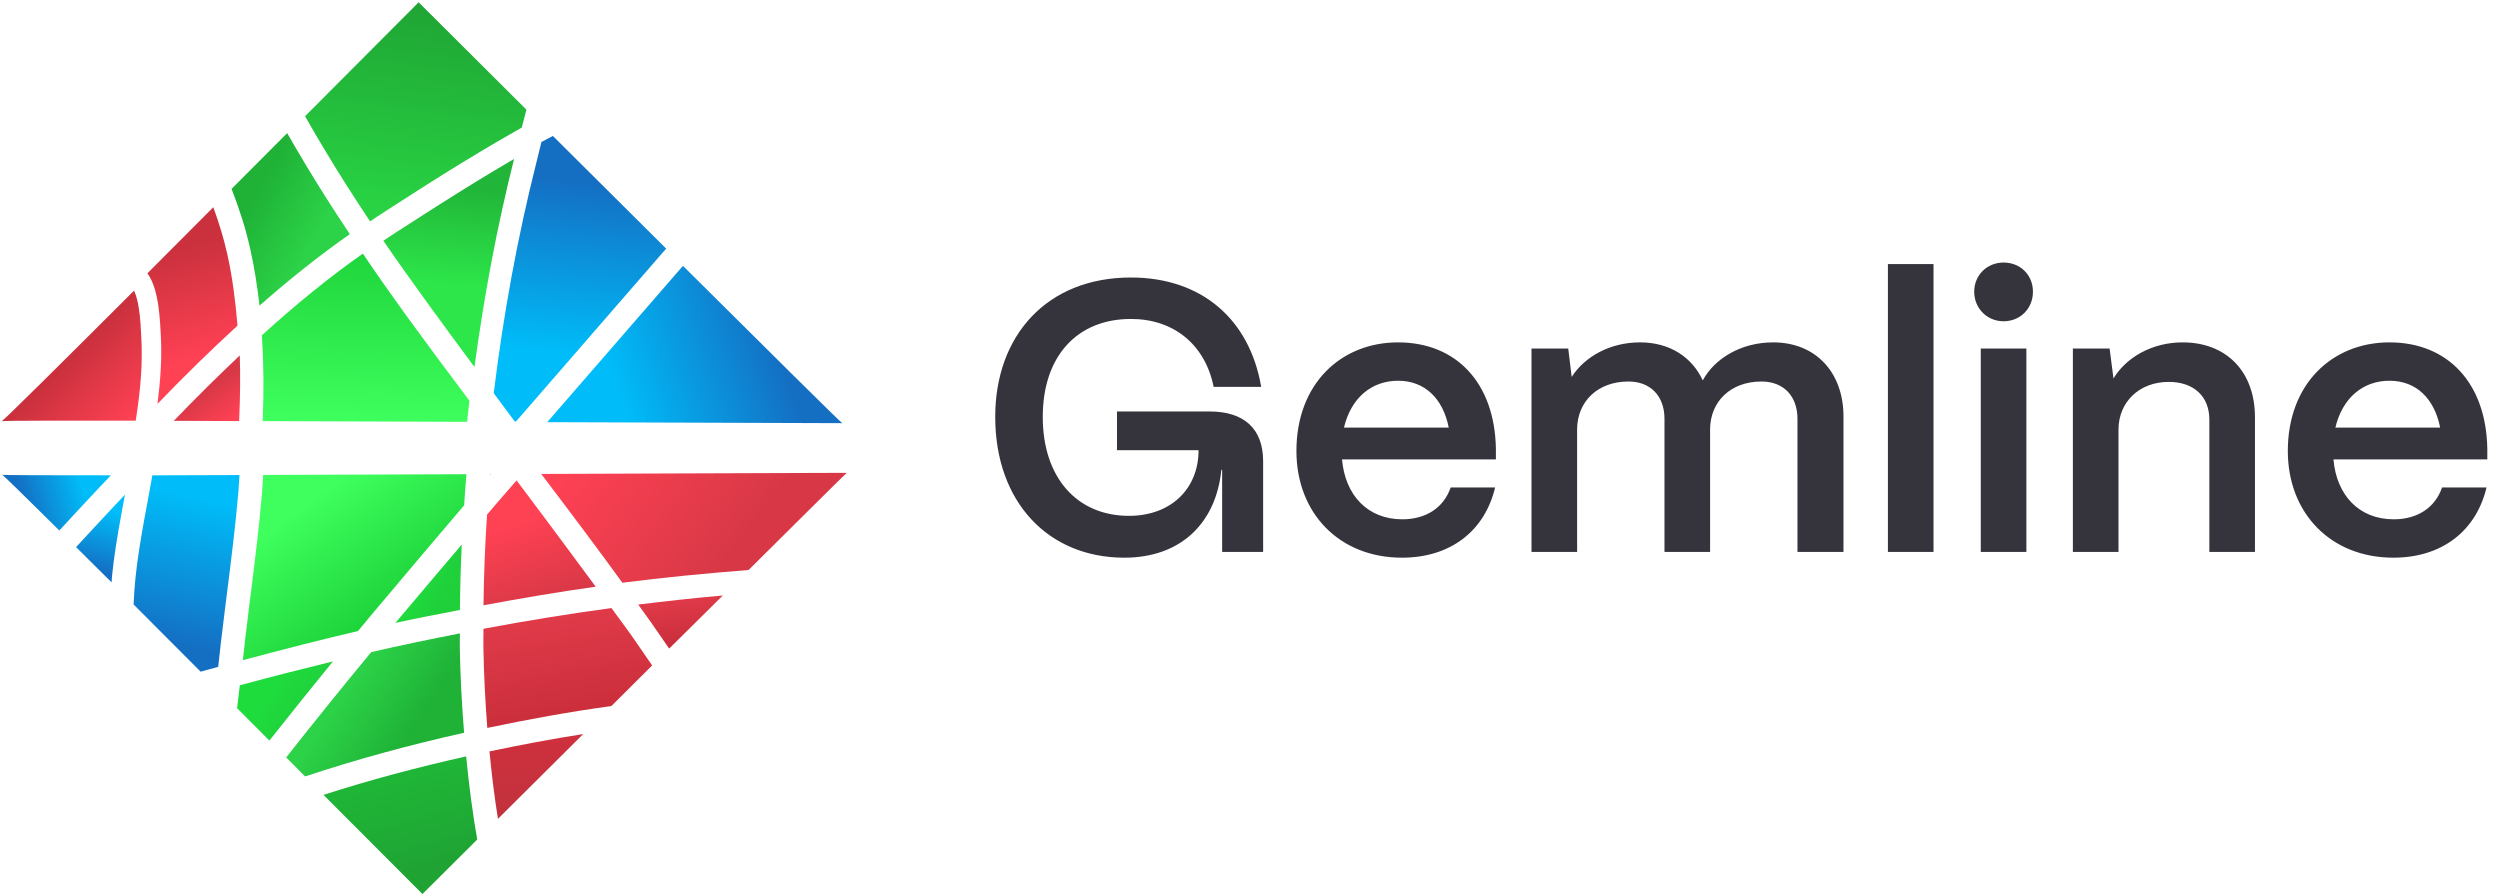 <svg width="134" height="48" viewBox="0 0 134 48" fill="none" xmlns="http://www.w3.org/2000/svg">
<g clip-path="url(#clip0_2446_9229)">
<path d="M27.554 8.523C27.483 8.565 27.416 8.599 27.345 8.641C26.059 9.394 24.762 10.196 23.425 11.045C22.735 11.484 21.337 12.384 21.283 12.418C21.035 12.573 20.793 12.743 20.548 12.905C21.938 14.934 23.826 17.507 25.432 19.674C25.946 15.85 26.657 12.086 27.542 8.57C27.546 8.558 27.55 8.538 27.554 8.523Z" fill="url(#paint0_linear_2446_9229)"/>
<path d="M29.104 7.565C29.293 7.461 29.451 7.386 29.634 7.287C31.622 9.268 33.642 11.273 35.708 13.327C35.645 13.399 35.597 13.45 35.534 13.523C35.306 13.785 30.507 19.309 27.662 22.587C27.631 22.587 27.619 22.587 27.587 22.587C27.408 22.348 26.808 21.537 26.465 21.077C26.977 16.859 27.748 12.693 28.721 8.828C28.804 8.498 29.013 7.64 29.013 7.64C29.017 7.626 29.018 7.626 29.021 7.613C29.048 7.598 29.078 7.58 29.104 7.565Z" fill="url(#paint1_linear_2446_9229)"/>
<path d="M14.036 17.971C15.858 16.32 17.629 14.871 19.45 13.594C20.967 15.846 22.748 18.273 25.16 21.477C25.116 21.855 25.077 22.233 25.037 22.61C20.76 22.595 18.724 22.584 14.08 22.571C14.15 20.94 14.13 19.417 14.036 17.971Z" fill="url(#paint2_linear_2446_9229)"/>
<path d="M12.412 10.123C13.751 8.781 14.045 8.485 15.392 7.135C16.015 8.216 16.67 9.321 17.391 10.461C17.882 11.237 18.301 11.871 18.75 12.551C17.117 13.693 15.526 14.96 13.91 16.383C13.79 15.337 13.633 14.317 13.408 13.324C13.166 12.253 12.861 11.286 12.412 10.123Z" fill="url(#paint3_linear_2446_9229)"/>
<path d="M7.901 14.649C9.487 13.064 9.809 12.736 11.434 11.107C11.752 11.983 11.988 12.761 12.177 13.598C12.456 14.83 12.619 16.121 12.73 17.453C11.348 18.727 9.944 20.083 8.443 21.646C8.608 20.311 8.685 19.169 8.62 17.983C8.618 17.943 8.59 17.434 8.581 17.308C8.557 16.97 8.527 16.658 8.482 16.359C8.372 15.62 8.192 15.053 7.901 14.649Z" fill="url(#paint4_linear_2446_9229)"/>
<path d="M9.315 22.557C10.546 21.276 11.712 20.13 12.852 19.051C12.892 20.161 12.871 21.342 12.817 22.569C11.372 22.565 10.611 22.56 9.315 22.557Z" fill="url(#paint5_linear_2446_9229)"/>
<path d="M0.096 22.572C0.281 22.456 3.479 19.278 7.185 15.578C7.287 15.805 7.381 16.111 7.445 16.543C7.485 16.806 7.515 17.086 7.536 17.394C7.545 17.512 7.57 18.01 7.572 18.053C7.649 19.461 7.558 20.715 7.276 22.548C3.123 22.543 0.272 22.548 0.096 22.572C0.091 22.574 0.089 22.576 0.088 22.575C0.085 22.574 0.088 22.573 0.096 22.572Z" fill="url(#paint6_linear_2446_9229)"/>
<path d="M36.496 14.376C36.537 14.329 36.567 14.296 36.607 14.25C41.124 18.741 45.098 22.682 45.146 22.682C45.18 22.682 36.358 22.653 29.332 22.628C32.232 19.288 36.291 14.611 36.496 14.376Z" fill="url(#paint7_linear_2446_9229)"/>
<path d="M0.114 25.449C0.143 25.435 1.48 26.75 3.18 28.434C3.811 27.755 4.39 27.121 5.081 26.387C5.311 26.142 5.74 25.691 5.942 25.477C2.805 25.477 0.069 25.471 0.114 25.449Z" fill="url(#paint8_linear_2446_9229)"/>
<path d="M6.006 27.247C6.191 27.05 6.537 26.683 6.697 26.514C6.63 26.873 6.594 27.069 6.555 27.282C6.275 28.795 6.11 29.839 6.002 30.898C5.99 31.008 5.992 31.11 5.982 31.216C5.242 30.479 4.731 29.975 4.077 29.326C4.716 28.637 5.303 27.993 6.006 27.247Z" fill="url(#paint9_linear_2446_9229)"/>
<path d="M8.165 25.479C9.795 25.476 10.92 25.468 12.836 25.463C12.813 25.761 12.807 26.031 12.78 26.337C12.632 28.036 12.461 29.487 12.089 32.405C11.863 34.171 11.79 34.882 11.697 35.742L11.696 35.743C11.382 35.829 11.071 35.913 10.753 36.001C9.493 34.737 8.7 33.938 7.161 32.401C7.184 31.941 7.207 31.5 7.256 31.028C7.361 30.009 7.519 28.992 7.793 27.51C7.836 27.282 7.869 27.105 7.948 26.687C8.034 26.227 8.093 25.881 8.165 25.479Z" fill="url(#paint10_linear_2446_9229)"/>
<path d="M14.106 25.457C18.7 25.444 21.227 25.433 25.001 25.418C24.952 25.974 24.917 26.53 24.878 27.085L24.792 27.186C24.077 28.024 22.22 30.202 19.891 32.976C19.66 33.251 19.424 33.544 19.192 33.823C17.203 34.286 15.136 34.819 13.016 35.384C13.113 34.553 13.156 34.058 13.348 32.56C13.722 29.626 13.893 28.166 14.043 26.446C14.073 26.1 14.082 25.793 14.106 25.457Z" fill="url(#paint11_linear_2446_9229)"/>
<path d="M21.194 33.388C22.854 31.412 23.725 30.395 24.751 29.188C24.694 30.366 24.662 31.533 24.652 32.694C23.505 32.918 22.364 33.131 21.194 33.388Z" fill="url(#paint12_linear_2446_9229)"/>
<path d="M12.855 36.73C14.564 36.27 16.229 35.844 17.846 35.451C16.719 36.833 15.587 38.242 14.44 39.695C13.642 38.896 13.469 38.723 12.709 37.961C12.741 37.629 12.821 37.048 12.855 36.73Z" fill="url(#paint13_linear_2446_9229)"/>
<path d="M19.896 34.953C21.511 34.581 23.087 34.256 24.65 33.949C24.651 34.194 24.642 34.443 24.645 34.687C24.67 36.262 24.758 37.782 24.875 39.275C21.958 39.928 19.107 40.702 16.355 41.617C15.879 41.14 15.803 41.062 15.34 40.597C16.879 38.647 18.393 36.769 19.896 34.953Z" fill="url(#paint14_linear_2446_9229)"/>
<path d="M17.34 42.606C19.814 41.805 22.375 41.127 24.986 40.543C25.136 42.073 25.326 43.566 25.579 44.998C24.704 45.869 22.643 47.92 22.643 47.92C22.643 47.92 19.762 45.033 17.34 42.606Z" fill="url(#paint15_linear_2446_9229)"/>
<path d="M26.235 40.275C27.893 39.928 29.563 39.608 31.258 39.346C29.181 41.413 28.389 42.2 26.69 43.891C26.503 42.72 26.354 41.514 26.235 40.275Z" fill="url(#paint16_linear_2446_9229)"/>
<path d="M25.914 33.702C28.218 33.271 30.491 32.9 32.774 32.592C33.108 33.052 33.584 33.687 33.829 34.035C34.171 34.522 34.523 35.036 34.955 35.667C33.869 36.747 33.826 36.793 32.77 37.844C30.52 38.152 28.307 38.558 26.119 39.016C26.011 37.6 25.933 36.159 25.91 34.667C25.905 34.349 25.915 34.022 25.914 33.702Z" fill="url(#paint17_linear_2446_9229)"/>
<path d="M26.266 25.465C26.267 25.448 26.268 25.431 26.27 25.414C26.285 25.414 26.295 25.414 26.311 25.414C26.301 25.424 26.278 25.452 26.266 25.465Z" fill="url(#paint18_linear_2446_9229)"/>
<path d="M26.508 27.109C26.513 27.103 27.449 26.024 27.689 25.748C28.023 26.19 30.107 28.971 31.929 31.447C29.934 31.726 27.933 32.068 25.915 32.443C25.934 30.839 25.997 29.218 26.105 27.584C26.209 27.463 26.406 27.227 26.508 27.109Z" fill="url(#paint19_linear_2446_9229)"/>
<path d="M34.207 32.404C35.703 32.219 37.213 32.055 38.743 31.918C37.443 33.209 37.259 33.381 35.867 34.765C35.499 34.23 35.167 33.748 34.863 33.314C34.652 33.014 34.417 32.699 34.207 32.404Z" fill="url(#paint20_linear_2446_9229)"/>
<path d="M29.009 25.403C35.637 25.377 45.422 25.344 45.388 25.344C45.363 25.344 42.239 28.456 40.124 30.552C37.83 30.734 35.575 30.949 33.359 31.235C32.203 29.644 30.941 27.948 29.009 25.403Z" fill="url(#paint21_linear_2446_9229)"/>
<path d="M16.35 6.23C18.963 3.609 22.439 0.123 22.439 0.123C22.439 0.123 25.738 3.408 28.216 5.877C28.144 6.147 28.059 6.464 27.967 6.838C27.55 7.074 27.138 7.309 26.703 7.563C25.403 8.325 24.088 9.13 22.739 9.987C22.042 10.43 20.65 11.328 20.605 11.356C20.345 11.519 20.092 11.697 19.835 11.866C19.392 11.197 18.982 10.574 18.499 9.81C17.723 8.583 17.007 7.383 16.35 6.23Z" fill="url(#paint22_linear_2446_9229)"/>
<path d="M60.265 29.892C56.203 29.892 53.344 26.929 53.344 22.342C53.344 17.981 56.12 14.874 60.617 14.874C64.388 14.874 66.979 17.096 67.6 20.737H65.052C64.596 18.475 62.917 17.096 60.617 17.096C57.716 17.096 55.892 19.112 55.892 22.342C55.892 25.613 57.737 27.649 60.513 27.649C62.772 27.649 64.243 26.189 64.243 24.132H59.871V22.054H64.823C66.689 22.054 67.704 22.98 67.704 24.728V29.583H65.507V25.181H65.466C65.176 28.061 63.269 29.892 60.265 29.892ZM75.145 29.892C71.788 29.892 69.488 27.505 69.488 24.173C69.488 20.573 71.871 18.351 74.938 18.351C78.046 18.351 80.118 20.511 80.18 24.049V24.625H71.933C72.099 26.539 73.3 27.835 75.165 27.835C76.429 27.835 77.383 27.217 77.756 26.127H80.139C79.579 28.472 77.735 29.892 75.145 29.892ZM72.037 22.918H77.652C77.341 21.355 76.367 20.408 74.938 20.408C73.487 20.408 72.409 21.355 72.037 22.918ZM84.533 29.583H82.088V18.68H84.057L84.243 20.203C84.927 19.133 86.274 18.351 87.911 18.351C89.486 18.351 90.688 19.133 91.268 20.388C91.889 19.236 93.299 18.351 95.039 18.351C97.339 18.351 98.81 19.976 98.81 22.321V29.583H96.344V22.445C96.344 21.231 95.599 20.449 94.417 20.449C92.739 20.449 91.682 21.54 91.661 22.98V29.583H89.216V22.445C89.216 21.231 88.47 20.449 87.289 20.449C85.611 20.449 84.554 21.54 84.533 22.98V29.583ZM103.637 29.583H101.192V14.155H103.637V29.583ZM107.392 17.22C106.501 17.22 105.817 16.52 105.817 15.636C105.817 14.751 106.501 14.072 107.392 14.072C108.303 14.072 108.966 14.751 108.966 15.636C108.966 16.52 108.303 17.22 107.392 17.22ZM108.614 29.583H106.169V18.68H108.614V29.583ZM113.552 29.583H111.106V18.68H113.075L113.282 20.285C113.966 19.153 115.354 18.351 116.991 18.351C119.333 18.351 120.866 19.915 120.866 22.363V29.583H118.421V22.486C118.421 21.272 117.613 20.47 116.245 20.47C114.65 20.47 113.572 21.56 113.552 22.98V29.583ZM128.284 29.892C124.928 29.892 122.627 27.505 122.627 24.173C122.627 20.573 125.01 18.351 128.077 18.351C131.186 18.351 133.258 20.511 133.32 24.049V24.625H125.073C125.238 26.539 126.44 27.835 128.305 27.835C129.569 27.835 130.522 27.217 130.895 26.127H133.278C132.719 28.472 130.875 29.892 128.284 29.892ZM125.176 22.918H130.792C130.481 21.355 129.507 20.408 128.077 20.408C126.627 20.408 125.549 21.355 125.176 22.918Z" fill="#35343D"/>
</g>
<defs>
<linearGradient id="paint0_linear_2446_9229" x1="25.711" y1="10.186" x2="25.258" y2="15.463" gradientUnits="userSpaceOnUse">
<stop stop-color="#21B639"/>
<stop offset="1" stop-color="#2DE74A"/>
</linearGradient>
<linearGradient id="paint1_linear_2446_9229" x1="32.501" y1="9.925" x2="31.559" y2="19.061" gradientUnits="userSpaceOnUse">
<stop stop-color="#146FC3"/>
<stop offset="1" stop-color="#00BCF8"/>
</linearGradient>
<linearGradient id="paint2_linear_2446_9229" x1="19.272" y1="13.573" x2="19.02" y2="22.595" gradientUnits="userSpaceOnUse">
<stop stop-color="#1FD53C"/>
<stop offset="1" stop-color="#3EFF5D"/>
</linearGradient>
<linearGradient id="paint3_linear_2446_9229" x1="15.571" y1="7.158" x2="18.982" y2="9.141" gradientUnits="userSpaceOnUse">
<stop stop-color="#1FB237"/>
<stop offset="1" stop-color="#2CD247"/>
</linearGradient>
<linearGradient id="paint4_linear_2446_9229" x1="11.144" y1="19.077" x2="9.461" y2="13.404" gradientUnits="userSpaceOnUse">
<stop stop-color="#FF4154"/>
<stop offset="1" stop-color="#CB313D"/>
</linearGradient>
<linearGradient id="paint5_linear_2446_9229" x1="12.325" y1="22.596" x2="11.108" y2="20.864" gradientUnits="userSpaceOnUse">
<stop stop-color="#FF4154"/>
<stop offset="1" stop-color="#D83846"/>
</linearGradient>
<linearGradient id="paint6_linear_2446_9229" x1="7.304" y1="22.301" x2="4.047" y2="19.053" gradientUnits="userSpaceOnUse">
<stop stop-color="#FF4154"/>
<stop offset="1" stop-color="#CB313D"/>
</linearGradient>
<linearGradient id="paint7_linear_2446_9229" x1="41.881" y1="19.372" x2="33.561" y2="22.209" gradientUnits="userSpaceOnUse">
<stop stop-color="#146FC3"/>
<stop offset="1" stop-color="#00BCF8"/>
</linearGradient>
<linearGradient id="paint8_linear_2446_9229" x1="1.171" y1="26.828" x2="4.383" y2="25.937" gradientUnits="userSpaceOnUse">
<stop stop-color="#146FC3"/>
<stop offset="1" stop-color="#00BCF8"/>
</linearGradient>
<linearGradient id="paint9_linear_2446_9229" x1="4.81" y1="30.466" x2="5.689" y2="27.362" gradientUnits="userSpaceOnUse">
<stop stop-color="#146FC3"/>
<stop offset="1" stop-color="#00BCF8"/>
</linearGradient>
<linearGradient id="paint10_linear_2446_9229" x1="8.747" y1="34.321" x2="10.497" y2="26.668" gradientUnits="userSpaceOnUse">
<stop stop-color="#146FC3"/>
<stop offset="1" stop-color="#00BCF8"/>
</linearGradient>
<linearGradient id="paint11_linear_2446_9229" x1="18.657" y1="25.395" x2="22.713" y2="30.958" gradientUnits="userSpaceOnUse">
<stop stop-color="#3EFF5D"/>
<stop offset="1" stop-color="#1FD53C"/>
</linearGradient>
<linearGradient id="paint12_linear_2446_9229" x1="23.472" y1="32.549" x2="21.932" y2="31.847" gradientUnits="userSpaceOnUse">
<stop stop-color="#1FD03B"/>
<stop offset="1" stop-color="#1FDC3D"/>
</linearGradient>
<linearGradient id="paint13_linear_2446_9229" x1="15.999" y1="38.847" x2="14.113" y2="37.618" gradientUnits="userSpaceOnUse">
<stop stop-color="#1FD03B"/>
<stop offset="1" stop-color="#1FDC3D"/>
</linearGradient>
<linearGradient id="paint14_linear_2446_9229" x1="21.446" y1="40.084" x2="18.003" y2="37.78" gradientUnits="userSpaceOnUse">
<stop stop-color="#1FB237"/>
<stop offset="1" stop-color="#2CD247"/>
</linearGradient>
<linearGradient id="paint15_linear_2446_9229" x1="22.616" y1="46.446" x2="21.246" y2="41.584" gradientUnits="userSpaceOnUse">
<stop stop-color="#1FA434"/>
<stop offset="1" stop-color="#1FB637"/>
</linearGradient>
<linearGradient id="paint16_linear_2446_9229" x1="28.147" y1="39.739" x2="28.239" y2="43.334" gradientUnits="userSpaceOnUse">
<stop stop-color="#CE303D"/>
<stop offset="1" stop-color="#C2323D"/>
</linearGradient>
<linearGradient id="paint17_linear_2446_9229" x1="29.352" y1="33.147" x2="30.369" y2="39.008" gradientUnits="userSpaceOnUse">
<stop stop-color="#E03A49"/>
<stop offset="1" stop-color="#C82D39"/>
</linearGradient>
<linearGradient id="paint18_linear_2446_9229" x1="27.418" y1="28.164" x2="28.873" y2="32.464" gradientUnits="userSpaceOnUse">
<stop stop-color="#FF4154"/>
<stop offset="1" stop-color="#D83846"/>
</linearGradient>
<linearGradient id="paint19_linear_2446_9229" x1="27.381" y1="28.164" x2="28.871" y2="32.438" gradientUnits="userSpaceOnUse">
<stop stop-color="#FF4154"/>
<stop offset="1" stop-color="#D83846"/>
</linearGradient>
<linearGradient id="paint20_linear_2446_9229" x1="35.934" y1="32.164" x2="36.335" y2="34.778" gradientUnits="userSpaceOnUse">
<stop stop-color="#E03A49"/>
<stop offset="1" stop-color="#C82D39"/>
</linearGradient>
<linearGradient id="paint21_linear_2446_9229" x1="29.973" y1="25.33" x2="37.87" y2="31.313" gradientUnits="userSpaceOnUse">
<stop stop-color="#FF4154"/>
<stop offset="1" stop-color="#D83846"/>
</linearGradient>
<linearGradient id="paint22_linear_2446_9229" x1="22.265" y1="0.123" x2="20.81" y2="10.971" gradientUnits="userSpaceOnUse">
<stop stop-color="#1FA434"/>
<stop offset="1" stop-color="#28D243"/>
</linearGradient>
<clipPath id="clip0_2446_9229">
<rect width="134" height="48" fill="white"/>
</clipPath>
</defs>
</svg>
